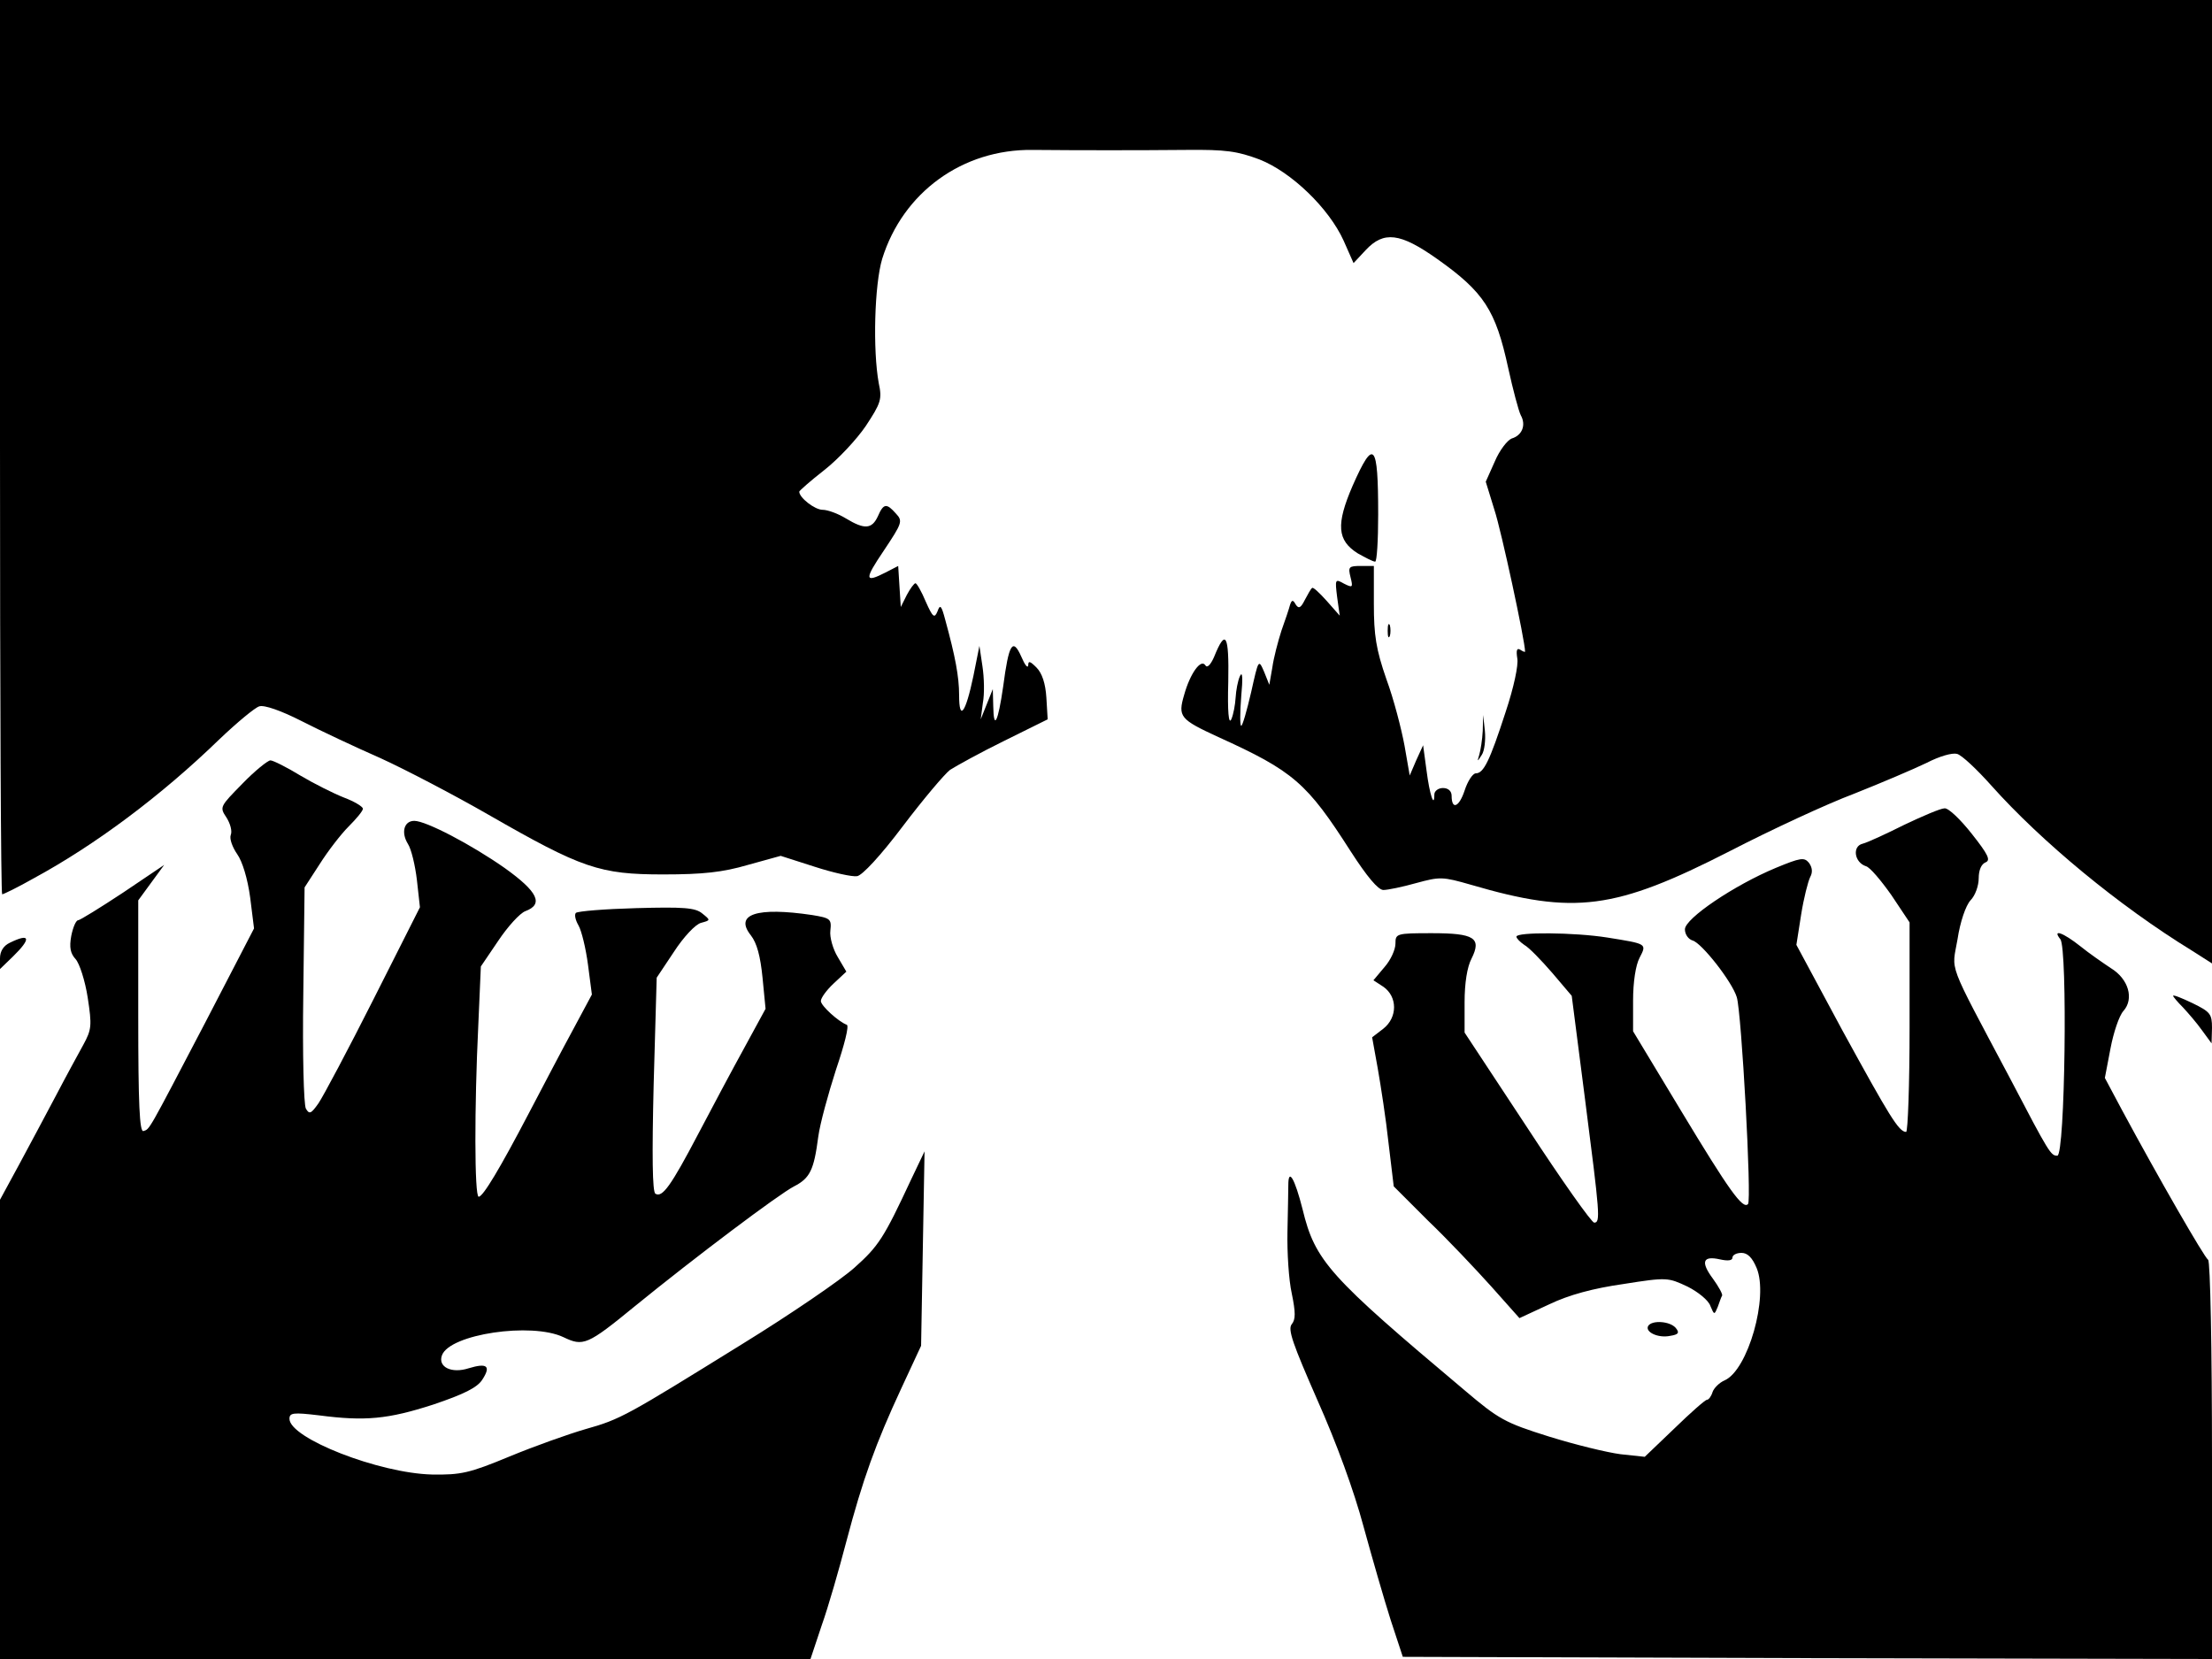 <svg xmlns="http://www.w3.org/2000/svg" width="682.667" height="512" version="1.0" viewBox="0 0 512 384"><path d="M0 103.5C0 160.4.2 207 .5 207s3.6-1.6 7.3-3.7c14.2-7.7 29.5-19.1 43-32.2 4.1-3.9 8.2-7.3 9.2-7.6 1.1-.4 5.1 1 9.8 3.4 4.3 2.2 12.6 6.1 18.3 8.6 5.7 2.6 17 8.5 25 13.1 21.6 12.4 25.7 13.8 40.4 13.8 9.2 0 13.8-.5 19.6-2.2l7.6-2.1 7.8 2.5c4.3 1.4 8.8 2.4 9.9 2.2 1.2-.2 5.4-4.7 10.6-11.6 4.7-6.2 9.6-12 10.9-13 1.4-.9 7-4 12.5-6.7l10.1-5-.3-5c-.2-3.3-1-5.7-2.3-7-1.5-1.5-1.9-1.6-1.9-.5-.1.8-.8-.1-1.6-2-2-4.5-2.9-3-4.2 6.9-1.2 8.3-2.2 10.3-2.3 4.5l-.1-3.9-1.4 3.5-1.4 3.5.5-3.8c.4-2.1.3-5.9-.1-8.5l-.7-4.7-1.4 7c-1.8 8.6-3.3 10.6-3.3 4.4 0-4.3-.9-9-3.2-17.4-.9-3.4-1.2-3.7-1.8-2-.7 1.7-1.1 1.4-2.7-2.2-1-2.4-2.1-4.3-2.4-4.3s-1.2 1.2-2 2.7l-1.4 2.8-.3-4.7-.3-4.8-2.9 1.5c-4.9 2.5-5 1.7-.4-5.1 4.2-6.3 4.4-6.8 2.8-8.5-2.2-2.5-2.9-2.4-4.2.6-1.4 3-3.1 3.1-7.4.5-1.8-1.1-4.2-2-5.4-2-1.8 0-5.4-2.8-5.4-4.2 0-.2 2.6-2.5 5.8-5s7.5-7.1 9.6-10.2c3.5-5.3 3.8-6.2 3-9.9-1.4-7.7-1-22.8.8-28.8 4.8-15.4 18.6-25.4 34.8-25.2 10.8.1 24.7.1 35.5 0 9.3-.1 11.9.3 17 2.2 7.4 2.9 16.1 11.3 19.5 18.8l2.3 5.2 2.8-3c4.2-4.5 8-4 16.5 2 10.9 7.7 13.6 11.9 16.5 25.3 1.1 5 2.4 9.9 2.9 10.9 1.3 2.3.3 4.7-2.1 5.4-1 .4-2.8 2.7-3.9 5.3l-2.1 4.7 2 6.5c1.6 4.8 7.1 30.4 7.1 32.8 0 .2-.5 0-1.1-.4-.8-.5-1 .1-.7 2 .3 1.5-.8 6.7-2.7 12.4-3.7 11.4-5.1 14.2-6.9 14.2-.7 0-1.9 1.8-2.6 4-1.3 3.9-3 4.5-3 1.2 0-1.1-.8-1.8-2-1.8-1.1 0-2 .7-2 1.5 0 3.3-1.1 0-1.8-5.5l-.8-5.9-1.6 3.5-1.5 3.5-1.2-6.9c-.7-3.8-2.5-10.8-4.2-15.4-2.4-6.9-2.9-10.2-2.9-17.4V131h-3c-2.8 0-3 .2-2.4 2.6s.5 2.5-1.5 1.5c-2.1-1.2-2.1-1-1.6 3.1l.6 4.3-3-3.4c-1.7-1.9-3.2-3.3-3.4-3-.3.2-1 1.5-1.7 2.8-.9 1.8-1.4 2.1-2.1 1-.6-1.1-.9-1.1-1.3.1-.2.8-1.1 3.5-2 6-.8 2.5-1.8 6.3-2.1 8.5l-.7 4-1.2-3c-1.3-3-1.3-2.9-3 4.7-1 4.3-2 7.8-2.3 7.8s-.3-3 0-6.8c.4-4.2.3-6-.3-4.7-.5 1.1-.9 3.3-1 5-.1 1.6-.5 3.9-1 5-.6 1.3-.9-1.7-.7-8.7.2-11-.6-12.4-3.3-5.7-.8 1.8-1.6 2.6-2 1.9-1-1.6-3.5 1.8-4.9 6.8-1.5 5.1-1 5.7 7.9 9.8 17.4 7.9 20.5 10.6 30.6 26.4 3.8 5.9 6.4 9 7.6 9 1 0 4.4-.7 7.6-1.6 5.5-1.5 6.1-1.5 12.7.4 23.9 7 33.3 5.8 59.9-7.8 9.5-4.9 22.4-10.9 28.8-13.3 6.3-2.5 13.8-5.7 16.7-7.1 3.1-1.6 6-2.4 7.1-2.1s4.6 3.6 7.9 7.3c11.6 13 29.6 27.9 46.4 38.2l4.7 3V0H0z"/><path d="M313.1 112.4c-3.9 9-3.6 12.7 1.2 15.7 1.8 1 3.5 1.9 4 1.9.4 0 .7-4.9.7-10.9 0-16.6-1-17.8-5.9-6.7m8.1 33.6c0 1.4.2 1.9.5 1.2.2-.6.2-1.8 0-2.5-.3-.6-.5-.1-.5 1.3m22 23.2c-.1 2-.5 4.5-.8 5.5-.5 1.7-.5 1.7.6 0 .6-.9.9-3.4.7-5.5l-.4-3.7zM56.1 181.4c-5.2 5.3-5.3 5.4-3.7 7.8.9 1.4 1.4 3.2 1 4.1-.3.9.4 2.8 1.5 4.4 1.2 1.7 2.4 5.6 3 10l.9 7.2-11.3 21.8c-13.4 25.6-12.8 24.6-14.3 25.1-.9.3-1.2-6.3-1.2-26.5v-26.9l3-4.1 3-4.1-9.5 6.4c-5.3 3.5-10 6.4-10.4 6.4-.5 0-1.2 1.6-1.6 3.6-.5 2.7-.2 4.1 1 5.4.9 1 2.2 5 2.8 8.9 1 6.5.9 7.4-1 10.9-1.1 2-4 7.3-6.3 11.7s-6.2 11.6-8.6 16.1L0 277.7V384h187.6l2.6-7.8c1.5-4.2 4-12.9 5.7-19.4 3.8-14.4 6.8-22.7 12.7-35.4l4.6-9.9.4-22.5.4-22.5-3.1 6.5c-6.3 13.5-7.5 15.4-13.1 20.4-3.1 2.8-14.8 10.8-26 17.7-26.8 16.6-28.1 17.4-36.3 19.7-3.8 1.1-11.7 3.9-17.5 6.3-9.4 3.9-11.3 4.3-18 4.2-12.3-.3-33-8.4-33-12.9 0-1.4.9-1.5 6.8-.8 10.7 1.4 16 .9 26.5-2.5 7.1-2.4 10.1-3.9 11.3-5.7 2.1-3.2 1.2-4-3.1-2.7-4 1.3-7.2-.3-6.2-3 1.8-4.9 20.7-7.7 28.1-4.2 4.6 2.2 5.5 1.9 16.6-7.2 14-11.4 33.3-25.9 36.8-27.7 3.7-1.9 4.6-3.8 5.6-11.5.4-3 2.3-9.9 4.1-15.5 1.9-5.6 3.1-10.2 2.5-10.4-1.9-.7-6-4.4-6-5.5 0-.7 1.3-2.5 2.9-4l3-2.8-2-3.4c-1.1-1.8-1.9-4.6-1.7-6.1.3-2.7 0-2.9-4.2-3.6-12.8-1.9-18.1-.2-14.2 4.7 1.4 1.8 2.2 4.8 2.7 9.8l.7 7.2-4.9 9c-2.7 4.9-7.5 13.9-10.7 20-6.3 12-8.3 14.8-9.9 13.8-.7-.4-.8-8.9-.4-25.3l.7-24.7 4-6c2.2-3.4 5-6.4 6.3-6.7 2.2-.6 2.2-.6.2-2.2-1.6-1.3-4.3-1.5-15.2-1.2-7.3.2-13.5.7-14 1.1-.4.4-.1 1.7.6 2.9s1.7 5.3 2.2 9.1l.9 6.9-4.4 8.2c-2.4 4.4-6.9 13-10.1 19.1Q112.3 277 110.8 277c-1 0-1-21-.1-39.5l.6-13.8 4-5.9c2.2-3.3 5-6.4 6.3-6.9 4.3-1.6 2.9-4.5-4.8-10-7.7-5.4-18.2-10.9-20.9-10.9-2.4 0-3.1 2.7-1.5 5.3.8 1.2 1.7 5 2.1 8.4l.7 6.3-10.7 21.2c-5.9 11.7-11.7 22.6-12.8 24.2-1.7 2.4-2.1 2.6-2.9 1.2-.5-.9-.8-12.6-.6-26.4l.3-24.8L74 200c1.9-3 4.9-6.9 6.7-8.7s3.3-3.6 3.3-4.1-2-1.7-4.4-2.6c-2.3-.9-6.9-3.2-10.1-5.1-3.1-1.9-6.3-3.5-6.9-3.5s-3.6 2.4-6.5 5.4m384.7 9.5c-4.2 2.1-8.5 4.1-9.7 4.4-2.4.6-1.9 4.3.8 5.2.9.2 3.5 3.3 5.9 6.7l4.2 6.3v24.3c0 13.3-.4 24.2-.8 24.2-1.7 0-3.9-3.7-14.7-23.4l-10.7-19.9 1.1-7c.6-3.8 1.6-7.7 2.1-8.7q.9-1.65-.3-3.3c-1.1-1.3-1.9-1.2-7.7 1.2-9.6 4-21 11.7-21 14.2 0 1.2.8 2.3 1.8 2.6 2.1.6 9.1 9.5 10.2 13.1 1.1 3.4 3.5 47.1 2.6 47.9-1.2 1.3-4.4-3.2-15.5-21.6L378 238.7v-7.1c0-4.3.6-8.2 1.5-9.9 1.7-3.3 1.8-3.2-7.5-4.7-7.6-1.2-21-1.3-21-.2 0 .4.8 1.2 1.8 1.9 1.1.6 3.9 3.5 6.5 6.5l4.5 5.3 3.1 24.1c3.4 26.5 3.6 28.4 2.1 28.4-.6 0-7.6-9.9-15.5-22L339 239v-7c0-4.5.6-8.2 1.6-10.1 2.4-4.8.7-5.9-9.2-5.9-8.2 0-8.4.1-8.4 2.4 0 1.4-1.1 3.8-2.5 5.4l-2.6 3.1 2.3 1.5c3.3 2.3 3.3 7.1 0 9.7l-2.6 2 1.3 7.2c.7 4 1.9 11.7 2.5 17.3l1.2 10 8 8c4.5 4.3 11 11.2 14.6 15.2l6.5 7.3 6.9-3.2c4.6-2.2 10.2-3.7 17.2-4.7 10.1-1.6 10.3-1.5 14.8.6 2.4 1.2 4.9 3.2 5.3 4.5.9 2.1.9 2.1 1.7.2.4-1.1.8-2.3 1-2.6s-.8-2.1-2.1-3.9c-2.9-3.9-2.4-5.4 1.6-4.5 1.8.4 2.9.3 2.9-.4 0-.6.9-1.1 2.1-1.1 1.4 0 2.5 1.1 3.5 3.5 2.8 6.7-2 23.6-7.4 26-1.2.5-2.5 1.8-2.8 2.7-.3 1-.9 1.8-1.3 1.8s-3.8 3-7.5 6.6l-6.9 6.6-5.6-.6c-3.1-.4-10.5-2.2-16.6-4.1-10.2-3.2-11.6-4-19.5-10.7-31.4-26.4-34.6-29.9-37.5-41.9-1.8-7.1-3.3-9.7-3.3-5.6 0 1.2-.1 6.1-.2 10.8s.3 11.2 1 14.3c.9 4.4.9 6 0 7.1-1 1.2.3 4.7 5.9 17.5 4.5 10.1 8.5 21.1 10.7 29.3 2 7.3 4.8 17 6.3 21.7l2.8 8.5 93.6.3 93.7.2v-45.9c0-26.2-.4-46.2-.9-46.5-.9-.6-11.5-19-19.9-34.6l-4-7.5 1.3-6.8c.7-3.7 2-7.6 3-8.7 2.5-2.8 1.2-7.4-2.9-9.9-1.8-1.2-5-3.4-7.1-5.1-3.9-3.1-6.6-4.1-4.6-1.6 1.7 2.1 1.1 50.1-.7 50.1-1.5 0-1.8-.4-11-18-14.8-27.9-13.4-24.4-12.1-32.1.6-4 1.9-7.8 3-9 1.1-1.1 1.9-3.4 1.9-5.1 0-1.9.6-3.3 1.6-3.7 1.2-.5.6-1.8-3.2-6.6-2.6-3.3-5.4-6-6.3-5.9-.9 0-5.1 1.8-9.3 3.8M2.3 218.2c-1.5.7-2.3 2-2.3 3.6v2.5l3-2.9c4.3-4.2 4-5.5-.7-3.2M503 230.5c0 .2 1 1.4 2.3 2.7 1.2 1.3 3.2 3.6 4.4 5.3l2.2 3 .1-3.6c0-3.2-.4-3.7-4.5-5.7-2.5-1.2-4.5-2-4.5-1.7"/><path d="M381.5 306.9c-.8 1.4 2.3 2.9 5.1 2.3 1.9-.3 2.2-.7 1.3-1.8-1.3-1.6-5.5-1.9-6.4-.5"/></svg>
